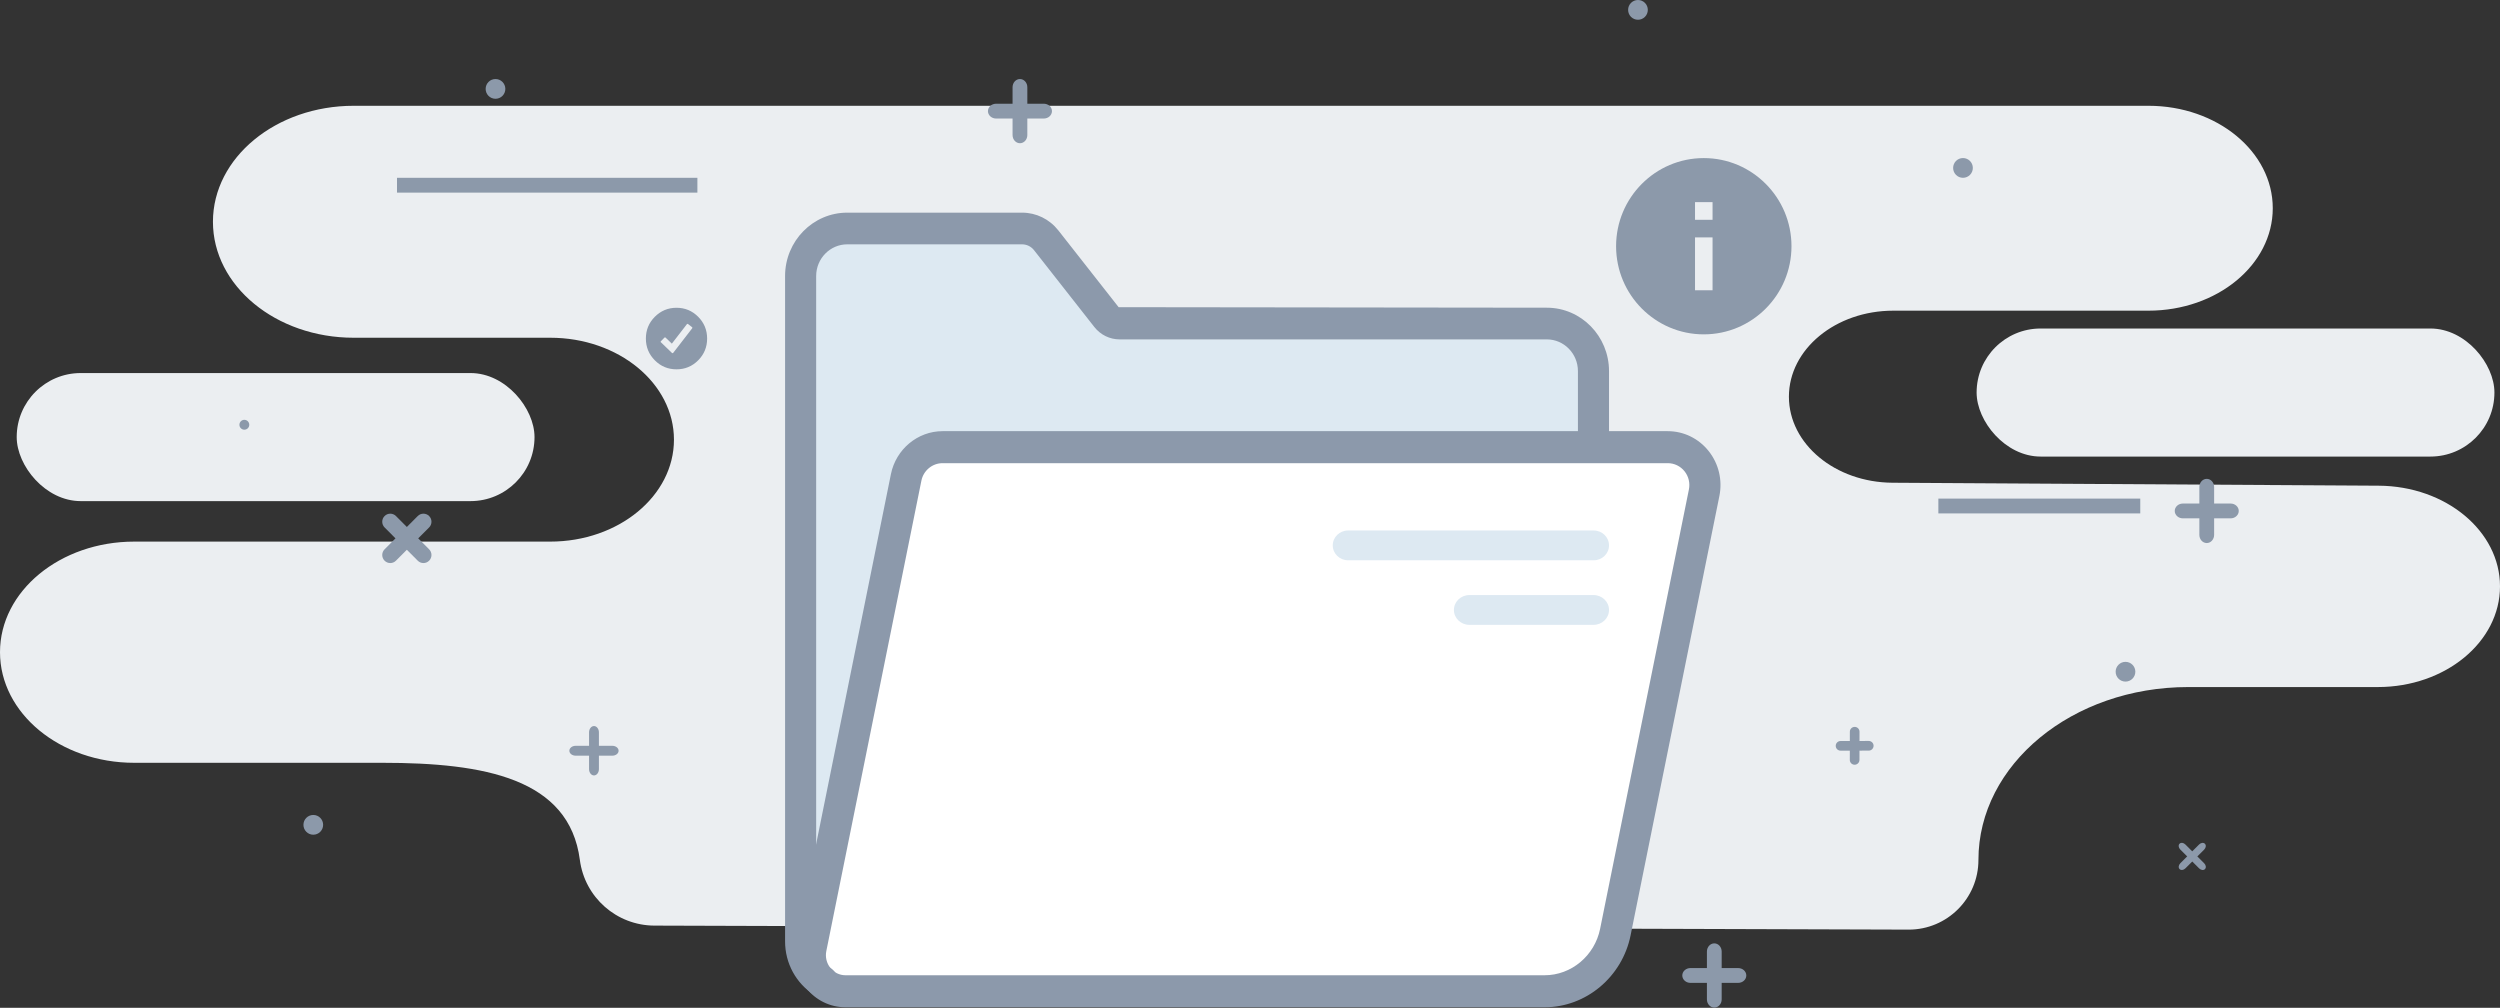 <?xml version="1.0" encoding="UTF-8"?>
<svg width="449px" height="181px" viewBox="0 0 449 181" version="1.1" xmlns="http://www.w3.org/2000/svg" xmlns:xlink="http://www.w3.org/1999/xlink">
    <rect x="0" y="0" width="449" height="181" fill="#333333" stroke="none"/>
    <!-- Generator: sketchtool 63.1 (101010) - https://sketch.com -->
    <title>34736913-4204-4F6C-B2EF-A5963447EFB6@1.00x</title>
    <desc>Created with sketchtool.</desc>
    <g id="Desktop" stroke="none" stroke-width="1" fill="none" fill-rule="evenodd">
        <g id="Track-Applications-—-Archive-empty-state-[dsk]" transform="translate(-495, -209)">
            <g id="No-Access---Empty-States" transform="translate(719.5, 303.5) rotate(-360) translate(-719.5, -303.5) translate(495, 209)">
                <g id="Group-3" transform="translate(0, 19)" fill="#EBEEF1">
                    <path d="M385.861,36.797 C385.861,36.797 370.587,36.797 340.039,36.797 C329.684,36.797 321.288,43.714 321.288,52.247 C321.288,60.736 329.597,67.637 339.9,67.699 L427.218,68.231 C439.274,68.303 449,76.378 449,86.313 C449,96.299 439.176,104.395 427.055,104.395 L393.003,104.395 C372.194,104.395 355.327,118.294 355.327,135.441 C355.327,142.355 349.722,147.96 342.808,147.96 C342.795,147.96 342.781,147.96 342.768,147.96 L117.533,147.239 C110.744,147.217 105.019,142.173 104.142,135.441 C104.142,135.441 104.142,135.441 104.142,135.441 C102.235,120.799 86.986,117.999 68.708,117.999 L24.105,117.999 C10.792,117.999 0,109.105 0,98.134 C0,87.165 10.792,78.272 24.105,78.272 L98.825,78.272 C111.095,78.272 121.043,70.075 121.043,59.966 C121.043,49.855 111.095,41.658 98.825,41.658 L63.521,41.658 C49.56,41.658 38.244,32.333 38.244,20.829 C38.244,9.326 49.56,0 63.521,0 L385.861,0 C398.192,0 408.189,8.238 408.189,18.398 C408.189,28.559 398.192,36.797 385.861,36.797 Z" id="Fill-1"></path>
                    <rect id="Rectangle" x="355" y="40" width="93" height="23" rx="11.5"></rect>
                    <rect id="Rectangle" x="3" y="48" width="93" height="23" rx="11.5"></rect>
                </g>
                <g id="Group" transform="translate(43, 0)" fill="#8C99AA">
                    <g id="Group-5" transform="translate(134.434, 14.193)">
                        <path d="M10.03,7.097 L1.467,7.097 C0.657,7.097 0,6.5 0,5.766 C0,5.031 0.657,4.435 1.467,4.435 L10.03,4.435 C10.84,4.435 11.498,5.031 11.498,5.766 C11.498,6.5 10.84,7.097 10.03,7.097" id="Fill-4"></path>
                        <path d="M5.749,11.532 C5.017,11.532 4.422,10.873 4.422,10.06 L4.422,1.472 C4.422,0.659 5.017,0 5.749,0 C6.481,0 7.075,0.659 7.075,1.472 L7.075,10.06 C7.075,10.873 6.481,11.532 5.749,11.532" id="Fill-6"></path>
                    </g>
                    <g id="Group-4" transform="translate(350.813, 153.575) rotate(-45) translate(-350.813, -153.575) translate(347.313, 150.057)">
                        <path d="M5.667,4.272 L0.876,4.272 C0.423,4.272 0.055,3.983 0.055,3.627 C0.055,3.27 0.423,2.981 0.876,2.981 L5.667,2.981 C6.12,2.981 6.487,3.27 6.487,3.627 C6.487,3.983 6.12,4.272 5.667,4.272" id="Fill-8"></path>
                        <path d="M3.271,6.852 C2.916,6.852 2.628,6.483 2.628,6.029 L2.628,1.224 C2.628,0.77 2.916,0.401 3.271,0.401 C3.626,0.401 3.915,0.77 3.915,1.224 L3.915,6.029 C3.915,6.483 3.626,6.852 3.271,6.852" id="Fill-10"></path>
                    </g>
                    <g id="Group-4" transform="translate(59.257, 130.398)">
                        <path d="M7.716,5.322 L1.129,5.322 C0.506,5.322 0,4.925 0,4.435 C0,3.946 0.506,3.548 1.129,3.548 L7.716,3.548 C8.339,3.548 8.844,3.946 8.844,4.435 C8.844,4.925 8.339,5.322 7.716,5.322" id="Fill-8"></path>
                        <path d="M4.422,8.871 C3.934,8.871 3.538,8.363 3.538,7.739 L3.538,1.132 C3.538,0.507 3.934,0 4.422,0 C4.91,0 5.307,0.507 5.307,1.132 L5.307,7.739 C5.307,8.363 4.91,8.871 4.422,8.871" id="Fill-10"></path>
                    </g>
                    <g id="Group-2" transform="translate(347.583, 86)">
                        <path d="M10.03,7.097 L1.467,7.097 C0.657,7.097 0,6.5 0,5.766 C0,5.031 0.657,4.435 1.467,4.435 L10.03,4.435 C10.84,4.435 11.498,5.031 11.498,5.766 C11.498,6.5 10.84,7.097 10.03,7.097" id="Fill-12"></path>
                        <path d="M5.749,11.532 C5.017,11.532 4.422,10.873 4.422,10.06 L4.422,1.472 C4.422,0.659 5.017,0 5.749,0 C6.481,0 7.075,0.659 7.075,1.472 L7.075,10.06 C7.075,10.873 6.481,11.532 5.749,11.532" id="Fill-14"></path>
                    </g>
                    <g id="Group-2" transform="translate(259.139, 169.429)">
                        <path d="M10.03,7.097 L1.467,7.097 C0.657,7.097 0,6.5 0,5.766 C0,5.031 0.657,4.435 1.467,4.435 L10.03,4.435 C10.84,4.435 11.498,5.031 11.498,5.766 C11.498,6.5 10.84,7.097 10.03,7.097" id="Fill-12"></path>
                        <path d="M5.749,11.532 C5.017,11.532 4.422,10.873 4.422,10.06 L4.422,1.472 C4.422,0.659 5.017,0 5.749,0 C6.481,0 7.075,0.659 7.075,1.472 L7.075,10.06 C7.075,10.873 6.481,11.532 5.749,11.532" id="Fill-14"></path>
                    </g>
                    <g id="Group-6" transform="translate(25.649, 92.255)">
                        <path d="M1.443,8.871 C1.073,8.871 0.704,8.73 0.423,8.446 C-0.141,7.88 -0.141,6.965 0.423,6.399 L6.379,0.424 C6.943,-0.141 7.858,-0.141 8.421,0.424 C8.985,0.99 8.985,1.907 8.421,2.473 L2.463,8.446 C2.182,8.73 1.812,8.871 1.443,8.871" id="Fill-16"></path>
                        <path d="M7.401,8.871 C7.032,8.871 6.662,8.73 6.381,8.446 L0.423,2.473 C-0.141,1.907 -0.141,0.99 0.423,0.424 C0.987,-0.141 1.901,-0.141 2.465,0.424 L8.421,6.399 C8.985,6.965 8.985,7.88 8.421,8.446 C8.14,8.73 7.771,8.871 7.401,8.871" id="Fill-18"></path>
                    </g>
                    <g id="Group-6" transform="translate(290.091, 134.443) rotate(-315) translate(-290.091, -134.443) translate(287.091, 131.428)">
                        <path d="M0.866,5.322 C0.644,5.322 0.422,5.238 0.254,5.068 C-0.085,4.728 -0.085,4.179 0.254,3.84 L3.828,0.255 C4.166,-0.085 4.715,-0.085 5.053,0.255 C5.391,0.594 5.391,1.144 5.053,1.484 L1.478,5.068 C1.309,5.238 1.087,5.322 0.866,5.322" id="Fill-16"></path>
                        <path d="M4.441,5.322 C4.219,5.322 3.997,5.238 3.829,5.068 L0.254,1.484 C-0.085,1.144 -0.085,0.594 0.254,0.255 C0.592,-0.085 1.141,-0.085 1.479,0.255 L5.053,3.84 C5.391,4.179 5.391,4.728 5.053,5.068 C4.884,5.238 4.663,5.322 4.441,5.322" id="Fill-18"></path>
                    </g>
                    <polygon id="Fill-20" points="28.302 34.596 82.252 34.596 82.252 31.934 28.302 31.934"></polygon>
                    <polygon id="Fill-22" points="305.13 92.209 341.392 92.209 341.392 89.548 305.13 89.548"></polygon>
                    <path d="M1.769,76.288 C1.769,76.778 1.372,77.175 0.884,77.175 C0.396,77.175 0,76.778 0,76.288 C0,75.798 0.396,75.4 0.884,75.4 C1.372,75.4 1.769,75.798 1.769,76.288" id="Fill-24"></path>
                    <path d="M311.321,30.16 C311.321,31.141 310.529,31.934 309.552,31.934 C308.574,31.934 307.783,31.141 307.783,30.16 C307.783,29.18 308.574,28.386 309.552,28.386 C310.529,28.386 311.321,29.18 311.321,30.16" id="Fill-25"></path>
                    <path d="M47.759,15.967 C47.759,16.947 46.966,17.741 45.991,17.741 C45.013,17.741 44.222,16.947 44.222,15.967 C44.222,14.987 45.013,14.193 45.991,14.193 C46.966,14.193 47.759,14.987 47.759,15.967" id="Fill-26"></path>
                    <path d="M15.035,148.14 C15.035,149.118 14.244,149.914 13.267,149.914 C12.289,149.914 11.498,149.118 11.498,148.14 C11.498,147.159 12.289,146.366 13.267,146.366 C14.244,146.366 15.035,147.159 15.035,148.14" id="Fill-27"></path>
                    <path d="M340.507,120.641 C340.507,121.622 339.714,122.415 338.738,122.415 C337.762,122.415 336.969,121.622 336.969,120.641 C336.969,119.66 337.762,118.867 338.738,118.867 C339.714,118.867 340.507,119.66 340.507,120.641" id="Fill-28"></path>
                    <path d="M252.948,1.774 C252.948,2.755 252.157,3.548 251.179,3.548 C250.203,3.548 249.41,2.755 249.41,1.774 C249.41,0.793 250.203,0 251.179,0 C252.157,0 252.948,0.793 252.948,1.774" id="Fill-29"></path>
                </g>
                <g id="open-folder" transform="translate(141, 38.191)">
                    <polygon id="Path" fill="#DDE9F2" points="4.352 4.902 4.352 119.523 23.32 43.66 144.497 43.66 144.497 21.689 58.544 21.689 44.391 2.676"></polygon>
                    <polygon id="Path" fill="#FFFFFF" points="4.352 132.557 23.339 43.706 161.113 43.706 166.259 50.07 148.213 132.557 138.208 139.326 8.796 140.038"></polygon>
                    <path d="M145.223,62.437 L101.119,62.437 C99.595,62.437 98.363,61.241 98.363,59.761 C98.363,58.282 99.595,57.085 101.119,57.085 L145.223,57.085 C146.747,57.085 147.979,58.282 147.979,59.761 C147.979,61.241 146.747,62.437 145.223,62.437" id="Path" fill="#DDE9F2" fill-rule="nonzero"></path>
                    <path d="M145.194,74.033 L122.91,74.033 C121.369,74.033 120.124,72.837 120.124,71.357 C120.124,69.877 121.369,68.681 122.91,68.681 L145.194,68.681 C146.734,68.681 147.979,69.877 147.979,71.357 C147.979,72.837 146.734,74.033 145.194,74.033" id="Path" fill="#DDE9F2" fill-rule="nonzero"></path>
                    <path d="M28.284,44.994 C26.448,44.994 24.849,46.316 24.483,48.136 L7.408,132.617 C7.19,133.686 7.453,134.787 8.121,135.635 C8.792,136.48 9.784,136.965 10.846,136.965 L136.41,136.965 C141.209,136.965 145.405,133.456 146.38,128.625 L162.328,49.714 C162.56,48.564 162.278,47.38 161.557,46.469 C160.814,45.532 159.71,44.994 158.527,44.994 L28.284,44.994 Z M136.41,142.714 L10.846,142.714 C8.093,142.714 5.522,141.458 3.786,139.262 C2.05,137.066 1.374,134.221 1.933,131.45 L19.008,46.969 C19.91,42.494 23.812,39.246 28.284,39.246 L158.527,39.246 C161.4,39.246 164.084,40.557 165.889,42.839 C167.681,45.101 168.377,48.032 167.804,50.881 L151.855,129.792 C150.343,137.279 143.848,142.714 136.41,142.714 L136.41,142.714 Z" id="Shape" fill="#8C99AB" fill-rule="nonzero"></path>
                    <path d="M5.199,140.486 C1.943,138.38 0,134.792 0,130.888 L0,11.382 C0,5.105 5.006,0 11.168,0 L42.554,0 C45.106,0 47.482,1.164 49.082,3.195 L59.904,16.978 L136.811,17.072 C142.97,17.072 147.979,22.177 147.979,28.454 L147.979,40.897 C147.979,42.468 146.728,43.742 145.187,43.742 C143.643,43.742 142.395,42.468 142.395,40.897 L142.395,28.454 C142.395,25.315 139.888,22.763 136.811,22.763 L60.088,22.763 C58.312,22.763 56.657,21.952 55.542,20.538 L44.72,6.752 C44.193,6.075 43.4,5.691 42.554,5.691 L11.168,5.691 C8.089,5.691 5.584,8.243 5.584,11.382 L5.584,130.888 C5.584,132.832 6.559,134.624 8.192,135.683 C9.493,136.525 9.881,138.283 9.052,139.609 C8.519,140.463 7.617,140.93 6.693,140.93 C6.179,140.93 5.662,140.787 5.199,140.486 Z" id="Path" fill="#8C99AB" fill-rule="nonzero"></path>
                </g>
                <g id="Icons/info" transform="translate(285, 23.116)">
                    <polygon id="Path" points="0 0 42 0 42 42.211 0 42.211"></polygon>
                    <path d="M21,5.276 C12.306,5.276 5.25,12.368 5.25,21.106 C5.25,29.843 12.306,36.935 21,36.935 C29.694,36.935 36.75,29.843 36.75,21.106 C36.75,12.368 29.694,5.276 21,5.276 Z M22.575,29.02 L19.425,29.02 L19.425,19.523 L22.575,19.523 L22.575,29.02 Z M22.575,16.357 L19.425,16.357 L19.425,13.191 L22.575,13.191 L22.575,16.357 Z" id="Icon" fill="#8C99AA" fill-rule="nonzero"></path>
                </g>
                <path d="M117.596,56.905 C118.676,55.819 119.978,55.276 121.5,55.276 C123.022,55.276 124.32,55.815 125.392,56.893 C126.464,57.97 127,59.274 127,60.804 C127,62.334 126.464,63.638 125.392,64.715 C124.32,65.793 123.022,66.332 121.5,66.332 C119.978,66.332 118.68,65.793 117.608,64.715 C116.536,63.638 116,62.334 116,60.804 C116,59.274 116.532,57.974 117.596,56.905 Z M124.324,58.953 C124.34,58.937 124.348,58.912 124.348,58.879 C124.348,58.83 124.34,58.797 124.324,58.781 L123.562,58.188 C123.546,58.172 123.513,58.164 123.464,58.164 C123.432,58.164 123.407,58.172 123.391,58.188 L120.665,61.717 C119.945,61.026 119.577,60.672 119.56,60.656 C119.511,60.607 119.462,60.582 119.413,60.582 C119.397,60.582 119.364,60.607 119.315,60.656 L118.676,61.298 C118.66,61.314 118.652,61.347 118.652,61.396 C118.652,61.429 118.66,61.454 118.676,61.47 L118.725,61.495 C120.002,62.729 120.649,63.354 120.665,63.37 C120.714,63.42 120.755,63.444 120.788,63.444 C120.821,63.444 120.862,63.42 120.911,63.37 L124.324,58.953 Z" id="Icon" fill="#8C99AA" fill-rule="nonzero"></path>
            </g>
        </g>
    </g>
</svg>